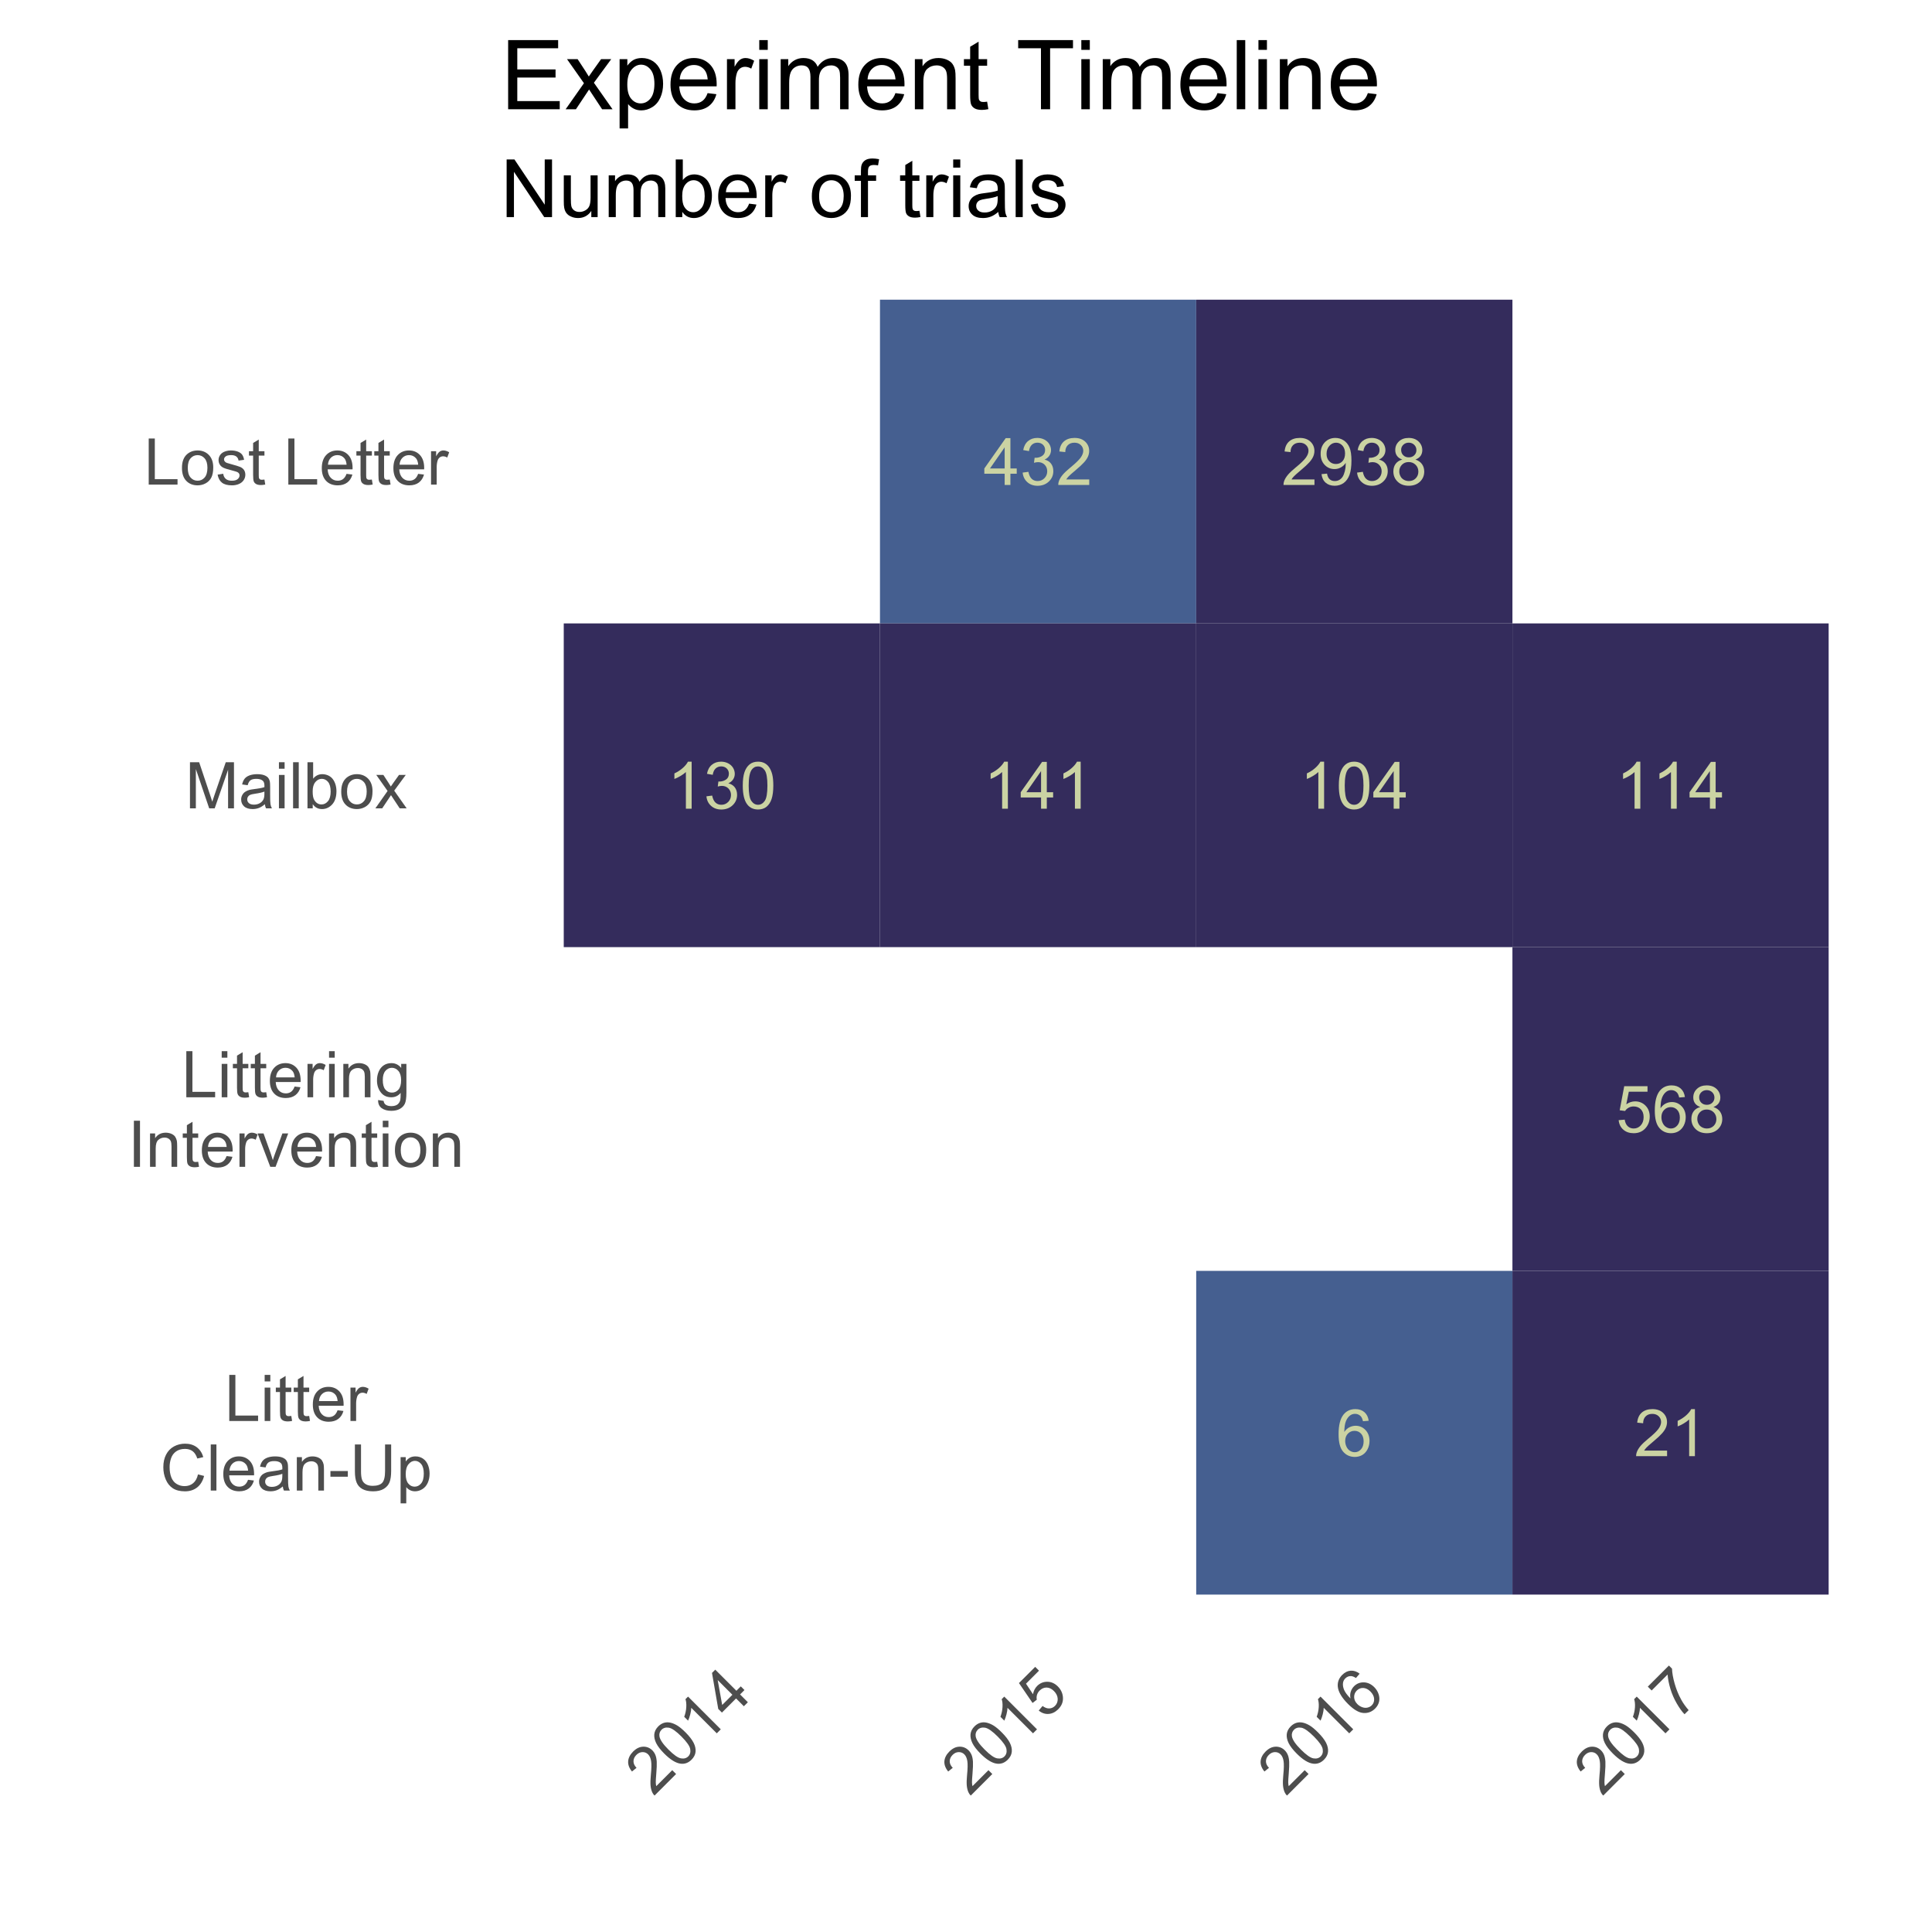<?xml version="1.0" encoding="UTF-8"?>
<svg xmlns="http://www.w3.org/2000/svg" xmlns:xlink="http://www.w3.org/1999/xlink" width="504pt" height="504pt" viewBox="0 0 504 504" version="1.1">
<defs>
<g>
<symbol overflow="visible" id="glyph0-0">
<path style="stroke:none;" d="M 2.133 0 L 2.133 -10.668 L 10.668 -10.668 L 10.668 0 Z M 2.402 -0.266 L 10.402 -0.266 L 10.402 -10.402 L 2.402 -10.402 Z M 2.402 -0.266 "/>
</symbol>
<symbol overflow="visible" id="glyph0-1">
<path style="stroke:none;" d="M 5.52 0 L 5.52 -2.926 L 0.215 -2.926 L 0.215 -4.301 L 5.793 -12.219 L 7.02 -12.219 L 7.02 -4.301 L 8.668 -4.301 L 8.668 -2.926 L 7.02 -2.926 L 7.02 0 Z M 5.52 -4.301 L 5.52 -9.812 L 1.691 -4.301 Z M 5.52 -4.301 "/>
</symbol>
<symbol overflow="visible" id="glyph0-2">
<path style="stroke:none;" d="M 0.719 -3.227 L 2.219 -3.426 C 2.387 -2.574 2.68 -1.961 3.098 -1.586 C 3.508 -1.207 4.012 -1.02 4.609 -1.023 C 5.312 -1.02 5.91 -1.266 6.398 -1.758 C 6.883 -2.246 7.125 -2.852 7.129 -3.574 C 7.125 -4.262 6.898 -4.828 6.453 -5.281 C 6 -5.727 5.43 -5.953 4.734 -5.953 C 4.449 -5.953 4.094 -5.895 3.676 -5.785 L 3.844 -7.102 C 3.941 -7.09 4.02 -7.082 4.086 -7.086 C 4.719 -7.082 5.293 -7.25 5.809 -7.586 C 6.316 -7.918 6.574 -8.434 6.578 -9.129 C 6.574 -9.676 6.387 -10.129 6.02 -10.492 C 5.645 -10.852 5.164 -11.031 4.578 -11.035 C 3.988 -11.031 3.504 -10.848 3.117 -10.484 C 2.727 -10.117 2.477 -9.57 2.367 -8.836 L 0.867 -9.102 C 1.047 -10.105 1.461 -10.887 2.117 -11.441 C 2.766 -11.992 3.574 -12.27 4.543 -12.27 C 5.207 -12.27 5.82 -12.125 6.383 -11.84 C 6.941 -11.551 7.371 -11.16 7.672 -10.668 C 7.965 -10.172 8.113 -9.648 8.117 -9.094 C 8.113 -8.562 7.973 -8.082 7.691 -7.652 C 7.406 -7.219 6.988 -6.871 6.434 -6.617 C 7.156 -6.445 7.715 -6.102 8.117 -5.578 C 8.516 -5.055 8.719 -4.398 8.719 -3.609 C 8.719 -2.539 8.328 -1.633 7.551 -0.895 C 6.773 -0.156 5.789 0.211 4.602 0.215 C 3.523 0.211 2.633 -0.105 1.93 -0.742 C 1.219 -1.379 0.816 -2.207 0.719 -3.227 Z M 0.719 -3.227 "/>
</symbol>
<symbol overflow="visible" id="glyph0-3">
<path style="stroke:none;" d="M 8.594 -1.441 L 8.594 0 L 0.516 0 C 0.504 -0.359 0.562 -0.707 0.691 -1.043 C 0.895 -1.59 1.223 -2.129 1.68 -2.668 C 2.129 -3.199 2.785 -3.816 3.645 -4.52 C 4.973 -5.605 5.867 -6.469 6.336 -7.105 C 6.797 -7.742 7.031 -8.344 7.035 -8.91 C 7.031 -9.504 6.82 -10.004 6.398 -10.414 C 5.973 -10.82 5.418 -11.027 4.734 -11.027 C 4.012 -11.027 3.434 -10.809 3 -10.375 C 2.566 -9.941 2.348 -9.344 2.344 -8.578 L 0.801 -8.734 C 0.902 -9.883 1.301 -10.758 1.992 -11.363 C 2.68 -11.965 3.605 -12.27 4.77 -12.27 C 5.941 -12.27 6.867 -11.941 7.551 -11.293 C 8.234 -10.641 8.578 -9.836 8.578 -8.879 C 8.578 -8.387 8.477 -7.906 8.277 -7.434 C 8.074 -6.961 7.742 -6.465 7.281 -5.941 C 6.816 -5.418 6.047 -4.699 4.969 -3.793 C 4.066 -3.035 3.488 -2.523 3.234 -2.254 C 2.977 -1.984 2.766 -1.715 2.602 -1.441 Z M 8.594 -1.441 "/>
</symbol>
<symbol overflow="visible" id="glyph0-4">
<path style="stroke:none;" d="M 0.934 -2.824 L 2.375 -2.961 C 2.492 -2.277 2.727 -1.785 3.074 -1.48 C 3.418 -1.172 3.859 -1.02 4.402 -1.023 C 4.859 -1.02 5.266 -1.125 5.613 -1.34 C 5.961 -1.551 6.246 -1.832 6.469 -2.188 C 6.688 -2.539 6.871 -3.016 7.027 -3.617 C 7.176 -4.215 7.254 -4.828 7.254 -5.453 C 7.254 -5.516 7.25 -5.613 7.242 -5.75 C 6.941 -5.27 6.531 -4.883 6.012 -4.59 C 5.492 -4.289 4.93 -4.141 4.328 -4.145 C 3.312 -4.141 2.457 -4.508 1.758 -5.242 C 1.055 -5.973 0.703 -6.941 0.707 -8.145 C 0.703 -9.383 1.07 -10.379 1.805 -11.137 C 2.535 -11.891 3.449 -12.27 4.551 -12.27 C 5.344 -12.27 6.07 -12.055 6.73 -11.629 C 7.387 -11.199 7.887 -10.59 8.23 -9.797 C 8.57 -9.004 8.742 -7.855 8.746 -6.359 C 8.742 -4.797 8.57 -3.555 8.234 -2.629 C 7.891 -1.703 7.387 -1 6.723 -0.516 C 6.051 -0.035 5.266 0.203 4.367 0.207 C 3.406 0.203 2.625 -0.059 2.023 -0.586 C 1.414 -1.117 1.051 -1.863 0.934 -2.824 Z M 7.078 -8.219 C 7.078 -9.078 6.848 -9.762 6.391 -10.27 C 5.93 -10.773 5.379 -11.027 4.734 -11.027 C 4.066 -11.027 3.484 -10.754 2.992 -10.211 C 2.496 -9.664 2.25 -8.957 2.25 -8.094 C 2.25 -7.312 2.484 -6.68 2.953 -6.195 C 3.422 -5.707 4 -5.465 4.691 -5.469 C 5.383 -5.465 5.953 -5.707 6.406 -6.195 C 6.852 -6.68 7.078 -7.355 7.078 -8.219 Z M 7.078 -8.219 "/>
</symbol>
<symbol overflow="visible" id="glyph0-5">
<path style="stroke:none;" d="M 3.016 -6.625 C 2.391 -6.852 1.93 -7.176 1.633 -7.602 C 1.332 -8.02 1.184 -8.527 1.184 -9.121 C 1.184 -10.008 1.5 -10.754 2.141 -11.359 C 2.777 -11.965 3.629 -12.27 4.691 -12.27 C 5.758 -12.27 6.617 -11.957 7.266 -11.34 C 7.914 -10.715 8.238 -9.961 8.242 -9.078 C 8.238 -8.508 8.09 -8.016 7.797 -7.598 C 7.496 -7.176 7.047 -6.852 6.445 -6.625 C 7.195 -6.379 7.766 -5.984 8.156 -5.441 C 8.547 -4.895 8.742 -4.246 8.746 -3.492 C 8.742 -2.445 8.371 -1.566 7.637 -0.859 C 6.895 -0.148 5.922 0.203 4.719 0.207 C 3.508 0.203 2.535 -0.148 1.801 -0.863 C 1.059 -1.574 0.691 -2.465 0.691 -3.535 C 0.691 -4.324 0.891 -4.992 1.297 -5.531 C 1.695 -6.066 2.27 -6.43 3.016 -6.625 Z M 2.719 -9.168 C 2.719 -8.586 2.902 -8.113 3.277 -7.75 C 3.645 -7.383 4.129 -7.199 4.727 -7.203 C 5.301 -7.199 5.773 -7.383 6.148 -7.746 C 6.516 -8.109 6.703 -8.555 6.703 -9.086 C 6.703 -9.633 6.512 -10.094 6.129 -10.473 C 5.746 -10.844 5.273 -11.031 4.711 -11.035 C 4.137 -11.031 3.66 -10.848 3.285 -10.484 C 2.906 -10.117 2.719 -9.68 2.719 -9.168 Z M 2.234 -3.527 C 2.23 -3.098 2.332 -2.68 2.539 -2.281 C 2.738 -1.879 3.039 -1.57 3.441 -1.352 C 3.84 -1.129 4.273 -1.02 4.734 -1.023 C 5.449 -1.02 6.039 -1.25 6.508 -1.715 C 6.973 -2.176 7.207 -2.762 7.211 -3.477 C 7.207 -4.195 6.965 -4.793 6.488 -5.266 C 6.004 -5.738 5.402 -5.977 4.684 -5.977 C 3.973 -5.977 3.391 -5.742 2.93 -5.277 C 2.465 -4.809 2.23 -4.227 2.234 -3.527 Z M 2.234 -3.527 "/>
</symbol>
<symbol overflow="visible" id="glyph0-6">
<path style="stroke:none;" d="M 6.359 0 L 4.859 0 L 4.859 -9.562 C 4.492 -9.215 4.02 -8.867 3.438 -8.527 C 2.848 -8.18 2.32 -7.922 1.859 -7.754 L 1.859 -9.203 C 2.695 -9.594 3.43 -10.07 4.059 -10.633 C 4.684 -11.191 5.129 -11.738 5.395 -12.27 L 6.359 -12.27 Z M 6.359 0 "/>
</symbol>
<symbol overflow="visible" id="glyph0-7">
<path style="stroke:none;" d="M 0.707 -6.027 C 0.703 -7.469 0.852 -8.633 1.152 -9.516 C 1.449 -10.395 1.891 -11.07 2.48 -11.551 C 3.062 -12.027 3.801 -12.27 4.691 -12.27 C 5.344 -12.27 5.918 -12.137 6.418 -11.871 C 6.91 -11.605 7.32 -11.223 7.645 -10.73 C 7.965 -10.23 8.219 -9.625 8.402 -8.914 C 8.582 -8.195 8.672 -7.234 8.676 -6.027 C 8.672 -4.59 8.523 -3.434 8.234 -2.555 C 7.938 -1.672 7.5 -0.988 6.914 -0.512 C 6.328 -0.031 5.586 0.203 4.691 0.207 C 3.512 0.203 2.586 -0.215 1.918 -1.059 C 1.105 -2.074 0.703 -3.73 0.707 -6.027 Z M 2.25 -6.027 C 2.25 -4.016 2.484 -2.68 2.953 -2.02 C 3.422 -1.352 4 -1.02 4.691 -1.023 C 5.379 -1.02 5.957 -1.352 6.43 -2.023 C 6.898 -2.688 7.137 -4.023 7.137 -6.027 C 7.137 -8.035 6.898 -9.371 6.43 -10.035 C 5.957 -10.695 5.375 -11.027 4.676 -11.027 C 3.988 -11.027 3.438 -10.734 3.027 -10.152 C 2.508 -9.406 2.25 -8.031 2.25 -6.027 Z M 2.25 -6.027 "/>
</symbol>
<symbol overflow="visible" id="glyph0-8">
<path style="stroke:none;" d="M 0.707 -3.199 L 2.285 -3.336 C 2.402 -2.562 2.672 -1.984 3.098 -1.602 C 3.52 -1.211 4.031 -1.02 4.633 -1.023 C 5.355 -1.02 5.969 -1.293 6.469 -1.84 C 6.969 -2.387 7.219 -3.109 7.219 -4.008 C 7.219 -4.863 6.977 -5.539 6.496 -6.035 C 6.016 -6.527 5.387 -6.773 4.609 -6.777 C 4.121 -6.773 3.684 -6.664 3.301 -6.445 C 2.91 -6.227 2.605 -5.941 2.383 -5.594 L 0.977 -5.777 L 2.16 -12.055 L 8.234 -12.055 L 8.234 -10.621 L 3.359 -10.621 L 2.699 -7.336 C 3.43 -7.844 4.199 -8.098 5.012 -8.102 C 6.074 -8.098 6.977 -7.727 7.711 -6.992 C 8.445 -6.25 8.812 -5.301 8.812 -4.145 C 8.812 -3.035 8.488 -2.078 7.844 -1.273 C 7.059 -0.285 5.988 0.203 4.633 0.207 C 3.52 0.203 2.613 -0.105 1.914 -0.727 C 1.207 -1.348 0.805 -2.172 0.707 -3.199 Z M 0.707 -3.199 "/>
</symbol>
<symbol overflow="visible" id="glyph0-9">
<path style="stroke:none;" d="M 8.496 -9.227 L 7.004 -9.109 C 6.863 -9.699 6.676 -10.129 6.434 -10.395 C 6.027 -10.82 5.527 -11.031 4.934 -11.035 C 4.457 -11.031 4.035 -10.898 3.676 -10.637 C 3.199 -10.289 2.828 -9.789 2.559 -9.129 C 2.285 -8.465 2.145 -7.52 2.133 -6.301 C 2.492 -6.848 2.934 -7.258 3.457 -7.527 C 3.98 -7.789 4.527 -7.922 5.102 -7.926 C 6.098 -7.922 6.949 -7.555 7.656 -6.82 C 8.355 -6.086 8.707 -5.133 8.711 -3.969 C 8.707 -3.195 8.543 -2.484 8.215 -1.828 C 7.883 -1.172 7.426 -0.668 6.852 -0.316 C 6.27 0.031 5.613 0.203 4.883 0.207 C 3.629 0.203 2.609 -0.254 1.824 -1.172 C 1.031 -2.09 0.637 -3.605 0.641 -5.719 C 0.637 -8.078 1.074 -9.793 1.949 -10.871 C 2.711 -11.801 3.738 -12.27 5.027 -12.27 C 5.988 -12.27 6.773 -12 7.391 -11.461 C 8 -10.922 8.371 -10.176 8.496 -9.227 Z M 2.367 -3.961 C 2.367 -3.441 2.477 -2.945 2.695 -2.473 C 2.914 -2 3.219 -1.641 3.617 -1.395 C 4.008 -1.145 4.422 -1.02 4.859 -1.023 C 5.488 -1.02 6.035 -1.273 6.492 -1.789 C 6.945 -2.297 7.172 -2.992 7.176 -3.875 C 7.172 -4.719 6.945 -5.387 6.5 -5.871 C 6.047 -6.355 5.48 -6.598 4.801 -6.602 C 4.121 -6.598 3.547 -6.355 3.074 -5.871 C 2.602 -5.387 2.367 -4.75 2.367 -3.961 Z M 2.367 -3.961 "/>
</symbol>
<symbol overflow="visible" id="glyph1-0">
<path style="stroke:none;" d="M 2.102 0 L 2.102 -10.5 L 10.5 -10.5 L 10.5 0 Z M 2.363 -0.262 L 10.238 -0.262 L 10.238 -10.238 L 2.363 -10.238 Z M 2.363 -0.262 "/>
</symbol>
<symbol overflow="visible" id="glyph1-1">
<path style="stroke:none;" d="M 1.23 0 L 1.23 -12.027 L 2.82 -12.027 L 2.82 -1.418 L 8.746 -1.418 L 8.746 0 Z M 1.23 0 "/>
</symbol>
<symbol overflow="visible" id="glyph1-2">
<path style="stroke:none;" d="M 1.117 -10.328 L 1.117 -12.027 L 2.594 -12.027 L 2.594 -10.328 Z M 1.117 0 L 1.117 -8.711 L 2.594 -8.711 L 2.594 0 Z M 1.117 0 "/>
</symbol>
<symbol overflow="visible" id="glyph1-3">
<path style="stroke:none;" d="M 4.332 -1.32 L 4.543 -0.016 C 4.125 0.07 3.754 0.109 3.43 0.113 C 2.891 0.109 2.477 0.027 2.18 -0.141 C 1.883 -0.309 1.676 -0.531 1.559 -0.809 C 1.438 -1.082 1.375 -1.66 1.379 -2.551 L 1.379 -7.562 L 0.297 -7.562 L 0.297 -8.711 L 1.379 -8.711 L 1.379 -10.867 L 2.848 -11.754 L 2.848 -8.711 L 4.332 -8.711 L 4.332 -7.562 L 2.848 -7.562 L 2.848 -2.469 C 2.848 -2.043 2.871 -1.773 2.926 -1.656 C 2.973 -1.535 3.059 -1.438 3.18 -1.367 C 3.293 -1.293 3.461 -1.258 3.684 -1.262 C 3.844 -1.258 4.059 -1.277 4.332 -1.32 Z M 4.332 -1.32 "/>
</symbol>
<symbol overflow="visible" id="glyph1-4">
<path style="stroke:none;" d="M 7.07 -2.805 L 8.598 -2.617 C 8.352 -1.723 7.906 -1.031 7.258 -0.543 C 6.605 -0.051 5.773 0.191 4.766 0.195 C 3.488 0.191 2.48 -0.195 1.734 -0.98 C 0.988 -1.762 0.613 -2.863 0.617 -4.281 C 0.613 -5.746 0.992 -6.883 1.746 -7.695 C 2.5 -8.5 3.477 -8.906 4.684 -8.91 C 5.844 -8.906 6.797 -8.508 7.535 -7.719 C 8.273 -6.922 8.641 -5.809 8.645 -4.371 C 8.641 -4.285 8.641 -4.152 8.637 -3.977 L 2.141 -3.977 C 2.191 -3.02 2.465 -2.285 2.953 -1.777 C 3.438 -1.266 4.043 -1.012 4.773 -1.016 C 5.312 -1.012 5.773 -1.156 6.16 -1.441 C 6.539 -1.727 6.844 -2.18 7.07 -2.805 Z M 2.223 -5.191 L 7.086 -5.191 C 7.016 -5.926 6.832 -6.473 6.531 -6.84 C 6.059 -7.406 5.449 -7.691 4.699 -7.695 C 4.02 -7.691 3.449 -7.465 2.988 -7.012 C 2.527 -6.555 2.27 -5.949 2.223 -5.191 Z M 2.223 -5.191 "/>
</symbol>
<symbol overflow="visible" id="glyph1-5">
<path style="stroke:none;" d="M 1.09 0 L 1.09 -8.711 L 2.422 -8.711 L 2.422 -7.391 C 2.758 -8.004 3.07 -8.414 3.359 -8.613 C 3.641 -8.809 3.957 -8.906 4.305 -8.91 C 4.801 -8.906 5.309 -8.746 5.824 -8.434 L 5.316 -7.062 C 4.949 -7.273 4.59 -7.383 4.234 -7.383 C 3.91 -7.383 3.621 -7.285 3.363 -7.09 C 3.105 -6.895 2.922 -6.625 2.812 -6.285 C 2.648 -5.758 2.566 -5.184 2.566 -4.562 L 2.566 0 Z M 1.09 0 "/>
</symbol>
<symbol overflow="visible" id="glyph1-6">
<path style="stroke:none;" d="M 9.875 -4.215 L 11.469 -3.812 C 11.133 -2.504 10.535 -1.508 9.668 -0.824 C 8.801 -0.141 7.738 0.199 6.488 0.203 C 5.188 0.199 4.133 -0.062 3.324 -0.586 C 2.512 -1.113 1.895 -1.875 1.473 -2.879 C 1.043 -3.875 0.832 -4.949 0.836 -6.102 C 0.832 -7.352 1.07 -8.445 1.555 -9.379 C 2.031 -10.309 2.715 -11.016 3.598 -11.504 C 4.48 -11.984 5.449 -12.227 6.512 -12.23 C 7.711 -12.227 8.723 -11.922 9.547 -11.312 C 10.363 -10.699 10.938 -9.836 11.262 -8.727 L 9.695 -8.359 C 9.414 -9.23 9.008 -9.867 8.48 -10.27 C 7.949 -10.664 7.285 -10.863 6.48 -10.867 C 5.555 -10.863 4.781 -10.641 4.16 -10.203 C 3.539 -9.758 3.102 -9.164 2.852 -8.418 C 2.598 -7.672 2.473 -6.902 2.477 -6.109 C 2.473 -5.086 2.621 -4.195 2.922 -3.434 C 3.219 -2.668 3.684 -2.098 4.312 -1.723 C 4.941 -1.344 5.621 -1.152 6.359 -1.156 C 7.246 -1.152 8 -1.41 8.621 -1.926 C 9.234 -2.438 9.652 -3.199 9.875 -4.215 Z M 9.875 -4.215 "/>
</symbol>
<symbol overflow="visible" id="glyph1-7">
<path style="stroke:none;" d="M 1.074 0 L 1.074 -12.027 L 2.551 -12.027 L 2.551 0 Z M 1.074 0 "/>
</symbol>
<symbol overflow="visible" id="glyph1-8">
<path style="stroke:none;" d="M 6.793 -1.074 C 6.242 -0.605 5.715 -0.277 5.211 -0.09 C 4.703 0.102 4.164 0.191 3.586 0.195 C 2.625 0.191 1.887 -0.039 1.375 -0.504 C 0.859 -0.973 0.602 -1.57 0.605 -2.297 C 0.602 -2.723 0.699 -3.109 0.895 -3.465 C 1.086 -3.816 1.34 -4.102 1.66 -4.312 C 1.973 -4.523 2.328 -4.684 2.723 -4.797 C 3.008 -4.871 3.445 -4.945 4.035 -5.02 C 5.227 -5.16 6.105 -5.328 6.668 -5.527 C 6.672 -5.727 6.672 -5.855 6.676 -5.914 C 6.672 -6.512 6.535 -6.938 6.258 -7.188 C 5.879 -7.52 5.316 -7.688 4.578 -7.688 C 3.879 -7.688 3.367 -7.562 3.039 -7.32 C 2.707 -7.074 2.461 -6.645 2.305 -6.031 L 0.859 -6.227 C 0.988 -6.84 1.203 -7.34 1.508 -7.723 C 1.805 -8.102 2.242 -8.395 2.812 -8.602 C 3.383 -8.805 4.039 -8.906 4.789 -8.91 C 5.531 -8.906 6.137 -8.816 6.602 -8.645 C 7.066 -8.465 7.41 -8.246 7.629 -7.984 C 7.848 -7.715 8 -7.379 8.09 -6.98 C 8.137 -6.723 8.16 -6.27 8.164 -5.617 L 8.164 -3.648 C 8.16 -2.273 8.191 -1.406 8.258 -1.043 C 8.316 -0.68 8.441 -0.332 8.629 0 L 7.086 0 C 6.93 -0.305 6.832 -0.66 6.793 -1.074 Z M 6.668 -4.371 C 6.133 -4.152 5.328 -3.965 4.258 -3.812 C 3.648 -3.723 3.219 -3.625 2.969 -3.52 C 2.715 -3.406 2.52 -3.246 2.387 -3.039 C 2.246 -2.824 2.18 -2.59 2.184 -2.336 C 2.18 -1.941 2.328 -1.613 2.629 -1.352 C 2.926 -1.09 3.363 -0.961 3.938 -0.961 C 4.504 -0.961 5.008 -1.082 5.453 -1.332 C 5.895 -1.578 6.219 -1.922 6.43 -2.355 C 6.586 -2.688 6.668 -3.18 6.668 -3.832 Z M 6.668 -4.371 "/>
</symbol>
<symbol overflow="visible" id="glyph1-9">
<path style="stroke:none;" d="M 1.109 0 L 1.109 -8.711 L 2.438 -8.711 L 2.438 -7.473 C 3.074 -8.426 3.996 -8.906 5.211 -8.91 C 5.73 -8.906 6.215 -8.812 6.656 -8.625 C 7.094 -8.438 7.422 -8.188 7.645 -7.883 C 7.859 -7.57 8.012 -7.207 8.105 -6.793 C 8.156 -6.516 8.184 -6.039 8.188 -5.355 L 8.188 0 L 6.711 0 L 6.711 -5.301 C 6.707 -5.898 6.652 -6.348 6.539 -6.648 C 6.422 -6.941 6.215 -7.18 5.926 -7.359 C 5.629 -7.539 5.289 -7.629 4.898 -7.629 C 4.266 -7.629 3.723 -7.426 3.27 -7.027 C 2.812 -6.625 2.582 -5.871 2.586 -4.758 L 2.586 0 Z M 1.109 0 "/>
</symbol>
<symbol overflow="visible" id="glyph1-10">
<path style="stroke:none;" d="M 0.531 -3.609 L 0.531 -5.094 L 5.07 -5.094 L 5.07 -3.609 Z M 0.531 -3.609 "/>
</symbol>
<symbol overflow="visible" id="glyph1-11">
<path style="stroke:none;" d="M 9.188 -12.027 L 10.777 -12.027 L 10.777 -5.078 C 10.773 -3.867 10.637 -2.906 10.367 -2.199 C 10.09 -1.484 9.598 -0.906 8.887 -0.465 C 8.172 -0.02 7.234 0.199 6.078 0.203 C 4.949 0.199 4.027 0.008 3.312 -0.379 C 2.594 -0.766 2.082 -1.328 1.777 -2.062 C 1.469 -2.797 1.316 -3.801 1.32 -5.078 L 1.32 -12.027 L 2.914 -12.027 L 2.914 -5.086 C 2.91 -4.039 3.008 -3.27 3.203 -2.777 C 3.395 -2.281 3.727 -1.898 4.203 -1.633 C 4.672 -1.363 5.25 -1.23 5.938 -1.23 C 7.105 -1.23 7.941 -1.492 8.441 -2.023 C 8.938 -2.551 9.188 -3.574 9.188 -5.086 Z M 9.188 -12.027 "/>
</symbol>
<symbol overflow="visible" id="glyph1-12">
<path style="stroke:none;" d="M 1.109 3.34 L 1.109 -8.711 L 2.453 -8.711 L 2.453 -7.578 C 2.77 -8.016 3.129 -8.348 3.527 -8.574 C 3.926 -8.793 4.41 -8.906 4.98 -8.91 C 5.723 -8.906 6.375 -8.715 6.945 -8.336 C 7.512 -7.949 7.941 -7.41 8.234 -6.715 C 8.523 -6.016 8.672 -5.25 8.672 -4.422 C 8.672 -3.527 8.512 -2.727 8.191 -2.016 C 7.871 -1.301 7.406 -0.754 6.797 -0.375 C 6.188 0.004 5.543 0.191 4.871 0.195 C 4.375 0.191 3.934 0.094 3.547 -0.113 C 3.152 -0.316 2.832 -0.582 2.586 -0.902 L 2.586 3.34 Z M 2.445 -4.305 C 2.441 -3.184 2.668 -2.355 3.125 -1.82 C 3.574 -1.281 4.125 -1.012 4.773 -1.016 C 5.426 -1.012 5.988 -1.289 6.457 -1.848 C 6.926 -2.402 7.16 -3.266 7.16 -4.43 C 7.16 -5.539 6.93 -6.367 6.477 -6.922 C 6.016 -7.469 5.473 -7.746 4.84 -7.75 C 4.211 -7.746 3.652 -7.453 3.172 -6.867 C 2.684 -6.281 2.441 -5.426 2.445 -4.305 Z M 2.445 -4.305 "/>
</symbol>
<symbol overflow="visible" id="glyph1-13">
<path style="stroke:none;" d="M 0.836 0.723 L 2.273 0.934 C 2.332 1.375 2.496 1.699 2.773 1.902 C 3.133 2.172 3.633 2.309 4.273 2.312 C 4.953 2.309 5.48 2.172 5.855 1.902 C 6.223 1.625 6.477 1.242 6.613 0.754 C 6.688 0.453 6.723 -0.176 6.719 -1.141 C 6.07 -0.379 5.266 0 4.305 0 C 3.105 0 2.18 -0.43 1.527 -1.297 C 0.867 -2.156 0.539 -3.195 0.543 -4.406 C 0.539 -5.234 0.688 -6 0.992 -6.707 C 1.289 -7.406 1.727 -7.949 2.301 -8.336 C 2.867 -8.715 3.539 -8.906 4.316 -8.91 C 5.34 -8.906 6.188 -8.488 6.859 -7.66 L 6.859 -8.711 L 8.219 -8.711 L 8.219 -1.18 C 8.215 0.176 8.078 1.133 7.805 1.699 C 7.527 2.266 7.09 2.711 6.492 3.043 C 5.891 3.367 5.152 3.531 4.281 3.535 C 3.238 3.531 2.398 3.297 1.762 2.832 C 1.121 2.363 0.812 1.66 0.836 0.723 Z M 2.059 -4.512 C 2.055 -3.367 2.281 -2.531 2.738 -2.008 C 3.191 -1.48 3.762 -1.219 4.445 -1.223 C 5.121 -1.219 5.691 -1.48 6.152 -2.004 C 6.609 -2.527 6.836 -3.344 6.84 -4.461 C 6.836 -5.523 6.602 -6.328 6.129 -6.875 C 5.656 -7.414 5.086 -7.688 4.422 -7.688 C 3.762 -7.688 3.203 -7.418 2.746 -6.887 C 2.285 -6.348 2.055 -5.559 2.059 -4.512 Z M 2.059 -4.512 "/>
</symbol>
<symbol overflow="visible" id="glyph1-14">
<path style="stroke:none;" d="M 1.566 0 L 1.566 -12.027 L 3.156 -12.027 L 3.156 0 Z M 1.566 0 "/>
</symbol>
<symbol overflow="visible" id="glyph1-15">
<path style="stroke:none;" d="M 3.527 0 L 0.215 -8.711 L 1.773 -8.711 L 3.641 -3.496 C 3.84 -2.93 4.027 -2.344 4.199 -1.738 C 4.328 -2.195 4.512 -2.746 4.75 -3.395 L 6.688 -8.711 L 8.203 -8.711 L 4.906 0 Z M 3.527 0 "/>
</symbol>
<symbol overflow="visible" id="glyph1-16">
<path style="stroke:none;" d="M 0.559 -4.355 C 0.555 -5.965 1.004 -7.16 1.902 -7.941 C 2.648 -8.582 3.562 -8.906 4.645 -8.91 C 5.836 -8.906 6.812 -8.512 7.578 -7.73 C 8.336 -6.941 8.719 -5.859 8.719 -4.48 C 8.719 -3.355 8.551 -2.473 8.215 -1.832 C 7.879 -1.188 7.387 -0.688 6.746 -0.336 C 6.098 0.02 5.398 0.191 4.645 0.195 C 3.422 0.191 2.434 -0.195 1.684 -0.977 C 0.93 -1.754 0.555 -2.879 0.559 -4.355 Z M 2.074 -4.355 C 2.074 -3.238 2.316 -2.402 2.805 -1.848 C 3.289 -1.289 3.902 -1.012 4.645 -1.016 C 5.375 -1.012 5.984 -1.293 6.473 -1.852 C 6.957 -2.41 7.199 -3.262 7.203 -4.406 C 7.199 -5.48 6.957 -6.293 6.469 -6.852 C 5.977 -7.406 5.367 -7.688 4.645 -7.688 C 3.902 -7.688 3.289 -7.41 2.805 -6.859 C 2.316 -6.305 2.074 -5.469 2.074 -4.355 Z M 2.074 -4.355 "/>
</symbol>
<symbol overflow="visible" id="glyph1-17">
<path style="stroke:none;" d="M 1.246 0 L 1.246 -12.027 L 3.641 -12.027 L 6.488 -3.512 C 6.746 -2.715 6.938 -2.121 7.062 -1.73 C 7.195 -2.164 7.41 -2.809 7.703 -3.66 L 10.582 -12.027 L 12.723 -12.027 L 12.723 0 L 11.188 0 L 11.188 -10.066 L 7.695 0 L 6.258 0 L 2.781 -10.238 L 2.781 0 Z M 1.246 0 "/>
</symbol>
<symbol overflow="visible" id="glyph1-18">
<path style="stroke:none;" d="M 2.469 0 L 1.098 0 L 1.098 -12.027 L 2.574 -12.027 L 2.574 -7.734 C 3.195 -8.516 3.992 -8.906 4.961 -8.91 C 5.496 -8.906 6.004 -8.797 6.484 -8.586 C 6.961 -8.367 7.355 -8.062 7.664 -7.672 C 7.973 -7.277 8.215 -6.809 8.391 -6.258 C 8.566 -5.703 8.652 -5.113 8.656 -4.488 C 8.652 -2.992 8.285 -1.836 7.547 -1.023 C 6.805 -0.211 5.918 0.191 4.891 0.195 C 3.859 0.191 3.051 -0.234 2.469 -1.09 Z M 2.453 -4.422 C 2.449 -3.375 2.59 -2.621 2.879 -2.156 C 3.34 -1.395 3.969 -1.012 4.766 -1.016 C 5.406 -1.012 5.965 -1.293 6.438 -1.855 C 6.906 -2.414 7.141 -3.25 7.145 -4.363 C 7.141 -5.5 6.918 -6.34 6.469 -6.883 C 6.016 -7.422 5.469 -7.691 4.832 -7.695 C 4.184 -7.691 3.625 -7.41 3.156 -6.852 C 2.684 -6.289 2.449 -5.48 2.453 -4.422 Z M 2.453 -4.422 "/>
</symbol>
<symbol overflow="visible" id="glyph1-19">
<path style="stroke:none;" d="M 0.125 0 L 3.305 -4.527 L 0.359 -8.711 L 2.207 -8.711 L 3.543 -6.668 C 3.793 -6.277 3.996 -5.949 4.152 -5.691 C 4.391 -6.051 4.613 -6.371 4.816 -6.652 L 6.285 -8.711 L 8.047 -8.711 L 5.035 -4.609 L 8.277 0 L 6.465 0 L 4.676 -2.707 L 4.199 -3.438 L 1.91 0 Z M 0.125 0 "/>
</symbol>
<symbol overflow="visible" id="glyph1-20">
<path style="stroke:none;" d="M 0.516 -2.602 L 1.977 -2.828 C 2.055 -2.242 2.285 -1.793 2.66 -1.484 C 3.035 -1.168 3.559 -1.012 4.234 -1.016 C 4.91 -1.012 5.414 -1.152 5.742 -1.43 C 6.07 -1.703 6.234 -2.027 6.234 -2.402 C 6.234 -2.734 6.09 -2.996 5.801 -3.191 C 5.598 -3.32 5.094 -3.488 4.289 -3.691 C 3.203 -3.965 2.449 -4.199 2.035 -4.398 C 1.613 -4.598 1.297 -4.875 1.086 -5.227 C 0.867 -5.578 0.762 -5.969 0.762 -6.398 C 0.762 -6.785 0.848 -7.145 1.027 -7.477 C 1.203 -7.805 1.445 -8.078 1.754 -8.301 C 1.98 -8.469 2.297 -8.613 2.695 -8.73 C 3.09 -8.848 3.512 -8.906 3.969 -8.91 C 4.648 -8.906 5.25 -8.809 5.77 -8.613 C 6.285 -8.414 6.668 -8.145 6.914 -7.812 C 7.16 -7.473 7.328 -7.023 7.422 -6.465 L 5.98 -6.266 C 5.914 -6.711 5.723 -7.062 5.41 -7.316 C 5.09 -7.566 4.648 -7.691 4.078 -7.695 C 3.398 -7.691 2.914 -7.582 2.625 -7.359 C 2.336 -7.133 2.191 -6.867 2.191 -6.57 C 2.191 -6.375 2.25 -6.203 2.371 -6.055 C 2.488 -5.891 2.676 -5.762 2.938 -5.66 C 3.078 -5.605 3.516 -5.477 4.242 -5.281 C 5.285 -5 6.012 -4.773 6.426 -4.598 C 6.836 -4.418 7.16 -4.16 7.398 -3.82 C 7.629 -3.48 7.746 -3.059 7.75 -2.559 C 7.746 -2.062 7.602 -1.598 7.32 -1.168 C 7.031 -0.73 6.617 -0.395 6.078 -0.16 C 5.531 0.078 4.922 0.191 4.242 0.195 C 3.109 0.191 2.246 -0.039 1.652 -0.508 C 1.059 -0.977 0.68 -1.676 0.516 -2.602 Z M 0.516 -2.602 "/>
</symbol>
<symbol overflow="visible" id="glyph1-21">
<path style="stroke:none;" d=""/>
</symbol>
<symbol overflow="visible" id="glyph2-0">
<path style="stroke:none;" d="M 1.484 -1.484 L -5.941 -8.91 L 0 -14.848 L 7.426 -7.426 Z M 1.484 -1.855 L 7.055 -7.426 L 0 -14.477 L -5.57 -8.91 Z M 1.484 -1.855 "/>
</symbol>
<symbol overflow="visible" id="glyph2-1">
<path style="stroke:none;" d="M 4.977 -6.984 L 5.98 -5.98 L 0.359 -0.359 C 0.102 -0.602 -0.094 -0.887 -0.242 -1.207 C -0.477 -1.73 -0.625 -2.336 -0.684 -3.023 C -0.738 -3.711 -0.715 -4.594 -0.609 -5.68 C -0.441 -7.359 -0.414 -8.586 -0.535 -9.352 C -0.652 -10.117 -0.91 -10.699 -1.305 -11.098 C -1.715 -11.512 -2.211 -11.711 -2.793 -11.699 C -3.371 -11.688 -3.898 -11.445 -4.379 -10.969 C -4.879 -10.465 -5.133 -9.91 -5.133 -9.309 C -5.133 -8.703 -4.867 -8.133 -4.34 -7.598 L -5.523 -6.637 C -6.246 -7.508 -6.578 -8.395 -6.523 -9.293 C -6.461 -10.191 -6.027 -11.043 -5.219 -11.855 C -4.402 -12.668 -3.531 -13.09 -2.602 -13.113 C -1.672 -13.137 -0.871 -12.812 -0.207 -12.145 C 0.133 -11.805 0.395 -11.402 0.586 -10.934 C 0.773 -10.465 0.887 -9.887 0.93 -9.199 C 0.969 -8.512 0.93 -7.477 0.816 -6.098 C 0.715 -4.941 0.672 -4.18 0.68 -3.816 C 0.688 -3.449 0.727 -3.117 0.805 -2.812 Z M 4.977 -6.984 "/>
</symbol>
<symbol overflow="visible" id="glyph2-2">
<path style="stroke:none;" d="M -3.699 -4.688 C -4.699 -5.691 -5.406 -6.602 -5.816 -7.426 C -6.219 -8.242 -6.383 -9.023 -6.312 -9.766 C -6.234 -10.504 -5.891 -11.184 -5.273 -11.805 C -4.816 -12.258 -4.324 -12.566 -3.797 -12.727 C -3.266 -12.887 -2.715 -12.906 -2.148 -12.785 C -1.574 -12.664 -0.977 -12.418 -0.355 -12.051 C 0.266 -11.68 0.996 -11.074 1.844 -10.23 C 2.84 -9.23 3.543 -8.32 3.953 -7.508 C 4.359 -6.688 4.527 -5.91 4.453 -5.168 C 4.379 -4.426 4.031 -3.742 3.41 -3.121 C 2.59 -2.297 1.652 -1.945 0.598 -2.07 C -0.668 -2.215 -2.098 -3.09 -3.699 -4.688 Z M -2.629 -5.762 C -1.23 -4.359 -0.141 -3.594 0.648 -3.461 C 1.434 -3.324 2.066 -3.496 2.551 -3.98 C 3.027 -4.457 3.199 -5.094 3.062 -5.883 C 2.926 -6.672 2.16 -7.762 0.77 -9.16 C -0.629 -10.555 -1.719 -11.32 -2.508 -11.457 C -3.293 -11.59 -3.93 -11.414 -4.422 -10.93 C -4.898 -10.445 -5.078 -9.859 -4.961 -9.172 C -4.801 -8.289 -4.023 -7.152 -2.629 -5.762 Z M -2.629 -5.762 "/>
</symbol>
<symbol overflow="visible" id="glyph2-3">
<path style="stroke:none;" d="M 4.426 -4.426 L 3.383 -3.383 L -3.27 -10.035 C -3.281 -9.539 -3.371 -8.969 -3.539 -8.324 C -3.707 -7.676 -3.895 -7.129 -4.102 -6.688 L -5.109 -7.695 C -4.797 -8.551 -4.617 -9.395 -4.574 -10.227 C -4.527 -11.051 -4.598 -11.742 -4.785 -12.293 L -4.113 -12.965 Z M 4.426 -4.426 "/>
</symbol>
<symbol overflow="visible" id="glyph2-4">
<path style="stroke:none;" d="M 3.84 -3.84 L 1.805 -5.875 L -1.887 -2.188 L -2.844 -3.145 L -4.473 -12.535 L -3.621 -13.387 L 1.891 -7.879 L 3.039 -9.027 L 3.996 -8.07 L 2.848 -6.922 L 4.883 -4.883 Z M 0.848 -6.832 L -2.988 -10.668 L -1.816 -4.172 Z M 0.848 -6.832 "/>
</symbol>
<symbol overflow="visible" id="glyph2-5">
<path style="stroke:none;" d="M -1.734 -2.719 L -0.73 -3.91 C -0.117 -3.453 0.469 -3.242 1.039 -3.27 C 1.602 -3.297 2.094 -3.52 2.512 -3.938 C 3.012 -4.438 3.246 -5.051 3.219 -5.781 C 3.184 -6.508 2.855 -7.184 2.234 -7.812 C 1.633 -8.406 0.996 -8.711 0.32 -8.719 C -0.355 -8.727 -0.961 -8.461 -1.508 -7.922 C -1.84 -7.586 -2.066 -7.203 -2.188 -6.781 C -2.305 -6.355 -2.32 -5.945 -2.234 -5.551 L -3.34 -4.699 L -6.887 -9.891 L -2.656 -14.117 L -1.66 -13.121 L -5.051 -9.727 L -3.227 -6.984 C -3.066 -7.848 -2.707 -8.559 -2.152 -9.125 C -1.406 -9.863 -0.527 -10.234 0.496 -10.23 C 1.52 -10.227 2.438 -9.82 3.25 -9.016 C 4.016 -8.242 4.457 -7.352 4.57 -6.348 C 4.711 -5.109 4.309 -4.02 3.371 -3.078 C 2.594 -2.305 1.746 -1.891 0.824 -1.836 C -0.098 -1.773 -0.949 -2.07 -1.734 -2.719 Z M -1.734 -2.719 "/>
</symbol>
<symbol overflow="visible" id="glyph2-6">
<path style="stroke:none;" d="M -0.512 -12.332 L -1.469 -11.211 C -1.969 -11.523 -2.398 -11.691 -2.754 -11.711 C -3.332 -11.723 -3.828 -11.523 -4.246 -11.113 C -4.578 -10.777 -4.777 -10.395 -4.844 -9.961 C -4.93 -9.391 -4.84 -8.777 -4.57 -8.129 C -4.297 -7.477 -3.738 -6.727 -2.898 -5.871 C -3.027 -6.504 -3.004 -7.094 -2.828 -7.645 C -2.648 -8.191 -2.359 -8.664 -1.965 -9.066 C -1.266 -9.758 -0.422 -10.094 0.578 -10.074 C 1.578 -10.047 2.484 -9.633 3.301 -8.824 C 3.832 -8.289 4.215 -7.676 4.441 -6.988 C 4.668 -6.297 4.703 -5.629 4.547 -4.988 C 4.387 -4.34 4.051 -3.762 3.543 -3.254 C 2.672 -2.379 1.641 -1.992 0.453 -2.086 C -0.734 -2.176 -2.059 -2.953 -3.531 -4.426 C -5.172 -6.066 -6.062 -7.566 -6.207 -8.922 C -6.324 -10.098 -5.938 -11.137 -5.039 -12.035 C -4.371 -12.703 -3.633 -13.062 -2.832 -13.117 C -2.027 -13.168 -1.254 -12.906 -0.512 -12.332 Z M -1.109 -4.402 C -0.746 -4.039 -0.328 -3.773 0.152 -3.598 C 0.633 -3.422 1.094 -3.383 1.543 -3.488 C 1.988 -3.59 2.363 -3.793 2.668 -4.094 C 3.105 -4.535 3.309 -5.094 3.27 -5.766 C 3.23 -6.438 2.906 -7.078 2.297 -7.691 C 1.707 -8.277 1.086 -8.582 0.438 -8.609 C -0.215 -8.633 -0.777 -8.41 -1.254 -7.934 C -1.723 -7.461 -1.953 -6.891 -1.945 -6.227 C -1.934 -5.559 -1.652 -4.949 -1.109 -4.402 Z M -1.109 -4.402 "/>
</symbol>
<symbol overflow="visible" id="glyph2-7">
<path style="stroke:none;" d="M -6.828 -7.953 L -7.832 -8.957 L -2.324 -14.461 L -1.516 -13.648 C -1.477 -12.527 -1.246 -11.227 -0.824 -9.742 C -0.398 -8.254 0.168 -6.859 0.887 -5.562 C 1.387 -4.641 2.035 -3.73 2.824 -2.824 L 1.75 -1.75 C 1.09 -2.43 0.418 -3.371 -0.277 -4.57 C -0.973 -5.766 -1.527 -7.039 -1.938 -8.391 C -2.344 -9.742 -2.586 -10.984 -2.664 -12.117 Z M -6.828 -7.953 "/>
</symbol>
<symbol overflow="visible" id="glyph3-0">
<path style="stroke:none;" d="M 2.625 0 L 2.625 -13.125 L 13.125 -13.125 L 13.125 0 Z M 2.953 -0.328 L 12.797 -0.328 L 12.797 -12.797 L 2.953 -12.797 Z M 2.953 -0.328 "/>
</symbol>
<symbol overflow="visible" id="glyph3-1">
<path style="stroke:none;" d="M 1.602 0 L 1.602 -15.031 L 3.641 -15.031 L 11.535 -3.23 L 11.535 -15.031 L 13.441 -15.031 L 13.441 0 L 11.402 0 L 3.508 -11.812 L 3.508 0 Z M 1.602 0 "/>
</symbol>
<symbol overflow="visible" id="glyph3-2">
<path style="stroke:none;" d="M 8.52 0 L 8.52 -1.602 C 7.672 -0.367 6.52 0.246 5.066 0.246 C 4.422 0.246 3.82 0.125 3.266 -0.121 C 2.703 -0.367 2.289 -0.676 2.023 -1.051 C 1.75 -1.418 1.562 -1.875 1.457 -2.422 C 1.379 -2.781 1.34 -3.355 1.344 -4.141 L 1.344 -10.891 L 3.188 -10.891 L 3.188 -4.852 C 3.188 -3.887 3.223 -3.234 3.301 -2.902 C 3.414 -2.41 3.66 -2.031 4.039 -1.758 C 4.414 -1.48 4.879 -1.34 5.434 -1.344 C 5.984 -1.34 6.504 -1.484 6.992 -1.77 C 7.477 -2.051 7.82 -2.434 8.023 -2.926 C 8.223 -3.41 8.324 -4.121 8.328 -5.055 L 8.328 -10.891 L 10.172 -10.891 L 10.172 0 Z M 8.52 0 "/>
</symbol>
<symbol overflow="visible" id="glyph3-3">
<path style="stroke:none;" d="M 1.383 0 L 1.383 -10.891 L 3.035 -10.891 L 3.035 -9.363 C 3.375 -9.895 3.828 -10.32 4.398 -10.648 C 4.965 -10.969 5.609 -11.133 6.336 -11.137 C 7.141 -11.133 7.805 -10.965 8.32 -10.633 C 8.836 -10.297 9.199 -9.828 9.414 -9.227 C 10.27 -10.496 11.391 -11.133 12.777 -11.137 C 13.855 -11.133 14.688 -10.832 15.27 -10.238 C 15.848 -9.637 16.137 -8.719 16.141 -7.477 L 16.141 0 L 14.305 0 L 14.305 -6.859 C 14.301 -7.598 14.242 -8.129 14.125 -8.453 C 14.004 -8.777 13.785 -9.039 13.473 -9.238 C 13.152 -9.434 12.785 -9.531 12.367 -9.535 C 11.598 -9.531 10.961 -9.277 10.457 -8.77 C 9.949 -8.258 9.695 -7.445 9.699 -6.328 L 9.699 0 L 7.855 0 L 7.855 -7.074 C 7.852 -7.891 7.699 -8.508 7.402 -8.918 C 7.098 -9.328 6.605 -9.531 5.926 -9.535 C 5.402 -9.531 4.922 -9.395 4.484 -9.125 C 4.039 -8.848 3.723 -8.449 3.527 -7.926 C 3.328 -7.398 3.227 -6.641 3.23 -5.648 L 3.23 0 Z M 1.383 0 "/>
</symbol>
<symbol overflow="visible" id="glyph3-4">
<path style="stroke:none;" d="M 3.086 0 L 1.375 0 L 1.375 -15.031 L 3.219 -15.031 L 3.219 -9.668 C 3.996 -10.645 4.992 -11.133 6.203 -11.137 C 6.871 -11.133 7.504 -10.996 8.105 -10.73 C 8.699 -10.457 9.191 -10.078 9.582 -9.59 C 9.965 -9.102 10.27 -8.512 10.488 -7.824 C 10.707 -7.129 10.816 -6.391 10.816 -5.609 C 10.816 -3.738 10.355 -2.297 9.434 -1.281 C 8.512 -0.262 7.402 0.246 6.109 0.246 C 4.824 0.246 3.816 -0.289 3.086 -1.363 Z M 3.066 -5.527 C 3.062 -4.219 3.242 -3.277 3.598 -2.695 C 4.176 -1.746 4.961 -1.27 5.957 -1.273 C 6.762 -1.27 7.457 -1.621 8.047 -2.324 C 8.633 -3.023 8.93 -4.066 8.93 -5.453 C 8.93 -6.871 8.645 -7.922 8.082 -8.602 C 7.516 -9.277 6.836 -9.613 6.039 -9.617 C 5.23 -9.613 4.531 -9.266 3.945 -8.566 C 3.355 -7.863 3.062 -6.848 3.066 -5.527 Z M 3.066 -5.527 "/>
</symbol>
<symbol overflow="visible" id="glyph3-5">
<path style="stroke:none;" d="M 8.84 -3.508 L 10.746 -3.27 C 10.445 -2.156 9.887 -1.289 9.074 -0.676 C 8.258 -0.059 7.219 0.246 5.957 0.246 C 4.363 0.246 3.102 -0.242 2.168 -1.223 C 1.234 -2.203 0.766 -3.578 0.77 -5.352 C 0.766 -7.18 1.238 -8.602 2.184 -9.617 C 3.125 -10.625 4.348 -11.133 5.855 -11.137 C 7.309 -11.133 8.5 -10.637 9.422 -9.648 C 10.344 -8.656 10.805 -7.262 10.809 -5.465 C 10.805 -5.352 10.801 -5.188 10.797 -4.973 L 2.676 -4.973 C 2.742 -3.773 3.082 -2.859 3.691 -2.227 C 4.301 -1.59 5.059 -1.27 5.969 -1.273 C 6.645 -1.27 7.223 -1.449 7.699 -1.805 C 8.176 -2.156 8.555 -2.723 8.84 -3.508 Z M 2.777 -6.492 L 8.859 -6.492 C 8.773 -7.406 8.539 -8.09 8.164 -8.551 C 7.57 -9.258 6.809 -9.613 5.875 -9.617 C 5.027 -9.613 4.316 -9.332 3.738 -8.766 C 3.16 -8.195 2.84 -7.438 2.777 -6.492 Z M 2.777 -6.492 "/>
</symbol>
<symbol overflow="visible" id="glyph3-6">
<path style="stroke:none;" d="M 1.363 0 L 1.363 -10.891 L 3.023 -10.891 L 3.023 -9.238 C 3.445 -10.008 3.836 -10.516 4.199 -10.766 C 4.555 -11.008 4.949 -11.133 5.383 -11.137 C 6.004 -11.133 6.637 -10.934 7.281 -10.539 L 6.645 -8.828 C 6.191 -9.09 5.738 -9.223 5.289 -9.227 C 4.887 -9.223 4.523 -9.102 4.203 -8.863 C 3.879 -8.617 3.652 -8.281 3.516 -7.855 C 3.312 -7.195 3.211 -6.477 3.211 -5.703 L 3.211 0 Z M 1.363 0 "/>
</symbol>
<symbol overflow="visible" id="glyph3-7">
<path style="stroke:none;" d=""/>
</symbol>
<symbol overflow="visible" id="glyph3-8">
<path style="stroke:none;" d="M 0.695 -5.445 C 0.691 -7.457 1.254 -8.953 2.379 -9.926 C 3.316 -10.73 4.457 -11.133 5.805 -11.137 C 7.301 -11.133 8.523 -10.641 9.473 -9.664 C 10.422 -8.68 10.898 -7.324 10.898 -5.598 C 10.898 -4.191 10.688 -3.09 10.27 -2.289 C 9.848 -1.484 9.234 -0.859 8.434 -0.418 C 7.629 0.027 6.754 0.246 5.805 0.246 C 4.277 0.246 3.043 -0.242 2.105 -1.219 C 1.16 -2.195 0.691 -3.602 0.695 -5.445 Z M 2.594 -5.445 C 2.59 -4.047 2.895 -3.004 3.504 -2.312 C 4.113 -1.617 4.879 -1.27 5.805 -1.273 C 6.719 -1.27 7.48 -1.617 8.09 -2.316 C 8.695 -3.012 9 -4.078 9.004 -5.508 C 9 -6.852 8.695 -7.871 8.086 -8.566 C 7.473 -9.262 6.711 -9.609 5.805 -9.609 C 4.879 -9.609 4.113 -9.262 3.504 -8.57 C 2.895 -7.879 2.59 -6.836 2.594 -5.445 Z M 2.594 -5.445 "/>
</symbol>
<symbol overflow="visible" id="glyph3-9">
<path style="stroke:none;" d="M 1.824 0 L 1.824 -9.453 L 0.195 -9.453 L 0.195 -10.891 L 1.824 -10.891 L 1.824 -12.047 C 1.82 -12.777 1.887 -13.32 2.02 -13.68 C 2.195 -14.156 2.508 -14.543 2.957 -14.844 C 3.402 -15.137 4.031 -15.285 4.84 -15.289 C 5.355 -15.285 5.93 -15.227 6.562 -15.105 L 6.285 -13.492 C 5.898 -13.559 5.535 -13.594 5.199 -13.598 C 4.637 -13.594 4.242 -13.473 4.008 -13.238 C 3.773 -12.996 3.656 -12.551 3.66 -11.895 L 3.66 -10.891 L 5.781 -10.891 L 5.781 -9.453 L 3.66 -9.453 L 3.66 0 Z M 1.824 0 "/>
</symbol>
<symbol overflow="visible" id="glyph3-10">
<path style="stroke:none;" d="M 5.414 -1.652 L 5.68 -0.02 C 5.156 0.09 4.691 0.141 4.285 0.145 C 3.613 0.141 3.094 0.039 2.727 -0.172 C 2.352 -0.383 2.094 -0.664 1.945 -1.008 C 1.797 -1.352 1.723 -2.078 1.723 -3.188 L 1.723 -9.453 L 0.367 -9.453 L 0.367 -10.891 L 1.723 -10.891 L 1.723 -13.586 L 3.559 -14.695 L 3.559 -10.891 L 5.414 -10.891 L 5.414 -9.453 L 3.559 -9.453 L 3.559 -3.086 C 3.555 -2.559 3.59 -2.219 3.656 -2.07 C 3.719 -1.914 3.824 -1.797 3.973 -1.711 C 4.121 -1.621 4.332 -1.574 4.605 -1.578 C 4.809 -1.574 5.078 -1.602 5.414 -1.652 Z M 5.414 -1.652 "/>
</symbol>
<symbol overflow="visible" id="glyph3-11">
<path style="stroke:none;" d="M 1.395 -12.91 L 1.395 -15.031 L 3.242 -15.031 L 3.242 -12.91 Z M 1.395 0 L 1.395 -10.891 L 3.242 -10.891 L 3.242 0 Z M 1.395 0 "/>
</symbol>
<symbol overflow="visible" id="glyph3-12">
<path style="stroke:none;" d="M 8.492 -1.344 C 7.805 -0.758 7.148 -0.348 6.516 -0.113 C 5.883 0.129 5.203 0.246 4.48 0.246 C 3.281 0.246 2.363 -0.043 1.723 -0.629 C 1.078 -1.211 0.754 -1.961 0.758 -2.871 C 0.754 -3.402 0.875 -3.887 1.121 -4.332 C 1.363 -4.77 1.684 -5.125 2.074 -5.391 C 2.465 -5.656 2.906 -5.859 3.406 -6 C 3.766 -6.094 4.312 -6.184 5.047 -6.273 C 6.531 -6.449 7.629 -6.66 8.336 -6.91 C 8.34 -7.16 8.344 -7.324 8.348 -7.395 C 8.344 -8.145 8.168 -8.672 7.824 -8.984 C 7.348 -9.398 6.648 -9.609 5.723 -9.609 C 4.852 -9.609 4.211 -9.457 3.797 -9.152 C 3.383 -8.848 3.078 -8.309 2.883 -7.535 L 1.078 -7.781 C 1.242 -8.555 1.512 -9.176 1.887 -9.652 C 2.262 -10.125 2.805 -10.492 3.516 -10.75 C 4.227 -11.004 5.051 -11.133 5.988 -11.137 C 6.918 -11.133 7.672 -11.023 8.254 -10.809 C 8.832 -10.586 9.258 -10.309 9.535 -9.98 C 9.805 -9.645 9.996 -9.227 10.109 -8.727 C 10.168 -8.406 10.199 -7.84 10.203 -7.023 L 10.203 -4.562 C 10.199 -2.844 10.238 -1.758 10.32 -1.305 C 10.395 -0.848 10.551 -0.414 10.789 0 L 8.859 0 C 8.664 -0.383 8.539 -0.828 8.492 -1.344 Z M 8.336 -5.465 C 7.664 -5.188 6.66 -4.957 5.32 -4.77 C 4.562 -4.66 4.023 -4.535 3.711 -4.398 C 3.395 -4.262 3.152 -4.062 2.984 -3.801 C 2.809 -3.535 2.723 -3.242 2.727 -2.922 C 2.723 -2.426 2.91 -2.016 3.285 -1.691 C 3.656 -1.359 4.203 -1.195 4.922 -1.199 C 5.633 -1.195 6.262 -1.352 6.816 -1.664 C 7.367 -1.977 7.777 -2.402 8.039 -2.941 C 8.234 -3.359 8.332 -3.973 8.336 -4.789 Z M 8.336 -5.465 "/>
</symbol>
<symbol overflow="visible" id="glyph3-13">
<path style="stroke:none;" d="M 1.344 0 L 1.344 -15.031 L 3.188 -15.031 L 3.188 0 Z M 1.344 0 "/>
</symbol>
<symbol overflow="visible" id="glyph3-14">
<path style="stroke:none;" d="M 0.645 -3.25 L 2.473 -3.539 C 2.574 -2.805 2.859 -2.242 3.328 -1.855 C 3.797 -1.465 4.449 -1.27 5.289 -1.273 C 6.137 -1.27 6.766 -1.441 7.176 -1.789 C 7.586 -2.133 7.793 -2.539 7.793 -3.004 C 7.793 -3.418 7.609 -3.746 7.25 -3.988 C 6.992 -4.148 6.363 -4.355 5.363 -4.613 C 4.004 -4.949 3.066 -5.246 2.547 -5.5 C 2.023 -5.746 1.629 -6.09 1.359 -6.535 C 1.086 -6.973 0.949 -7.461 0.953 -8 C 0.949 -8.48 1.059 -8.93 1.285 -9.348 C 1.504 -9.758 1.809 -10.102 2.195 -10.375 C 2.48 -10.586 2.871 -10.766 3.367 -10.914 C 3.863 -11.059 4.395 -11.133 4.961 -11.137 C 5.816 -11.133 6.566 -11.008 7.215 -10.766 C 7.855 -10.516 8.332 -10.184 8.645 -9.766 C 8.949 -9.344 9.164 -8.781 9.281 -8.078 L 7.477 -7.836 C 7.391 -8.391 7.152 -8.828 6.762 -9.145 C 6.367 -9.457 5.812 -9.613 5.098 -9.617 C 4.246 -9.613 3.641 -9.473 3.281 -9.195 C 2.918 -8.914 2.734 -8.59 2.738 -8.215 C 2.734 -7.973 2.812 -7.754 2.965 -7.566 C 3.113 -7.363 3.348 -7.199 3.672 -7.074 C 3.855 -7.004 4.398 -6.848 5.301 -6.602 C 6.602 -6.254 7.512 -5.969 8.031 -5.746 C 8.547 -5.523 8.953 -5.199 9.25 -4.777 C 9.543 -4.348 9.691 -3.824 9.691 -3.199 C 9.691 -2.582 9.512 -2 9.152 -1.461 C 8.793 -0.914 8.273 -0.496 7.598 -0.199 C 6.918 0.098 6.152 0.246 5.301 0.246 C 3.883 0.246 2.805 -0.047 2.066 -0.633 C 1.32 -1.219 0.848 -2.09 0.645 -3.25 Z M 0.645 -3.25 "/>
</symbol>
<symbol overflow="visible" id="glyph4-0">
<path style="stroke:none;" d="M 3.148 0 L 3.148 -15.75 L 15.75 -15.75 L 15.75 0 Z M 3.543 -0.395 L 15.355 -0.395 L 15.355 -15.355 L 3.543 -15.355 Z M 3.543 -0.395 "/>
</symbol>
<symbol overflow="visible" id="glyph4-1">
<path style="stroke:none;" d="M 1.992 0 L 1.992 -18.039 L 15.035 -18.039 L 15.035 -15.91 L 4.379 -15.91 L 4.379 -10.387 L 14.359 -10.387 L 14.359 -8.27 L 4.379 -8.27 L 4.379 -2.129 L 15.453 -2.129 L 15.453 0 Z M 1.992 0 "/>
</symbol>
<symbol overflow="visible" id="glyph4-2">
<path style="stroke:none;" d="M 0.184 0 L 4.957 -6.793 L 0.543 -13.066 L 3.309 -13.066 L 5.316 -10.004 C 5.691 -9.418 5.996 -8.93 6.227 -8.539 C 6.582 -9.078 6.914 -9.559 7.223 -9.98 L 9.426 -13.066 L 12.07 -13.066 L 7.555 -6.914 L 12.414 0 L 9.695 0 L 7.016 -4.062 L 6.301 -5.156 L 2.867 0 Z M 0.184 0 "/>
</symbol>
<symbol overflow="visible" id="glyph4-3">
<path style="stroke:none;" d="M 1.66 5.008 L 1.66 -13.066 L 3.68 -13.066 L 3.68 -11.371 C 4.156 -12.031 4.691 -12.527 5.289 -12.863 C 5.887 -13.191 6.613 -13.359 7.469 -13.363 C 8.582 -13.359 9.566 -13.07 10.422 -12.5 C 11.273 -11.922 11.918 -11.113 12.355 -10.07 C 12.789 -9.023 13.008 -7.879 13.008 -6.633 C 13.008 -5.293 12.766 -4.086 12.285 -3.02 C 11.805 -1.945 11.109 -1.125 10.195 -0.559 C 9.281 0.012 8.316 0.293 7.309 0.297 C 6.566 0.293 5.906 0.141 5.32 -0.172 C 4.734 -0.48 4.25 -0.875 3.875 -1.352 L 3.875 5.008 Z M 3.668 -6.461 C 3.668 -4.777 4.008 -3.535 4.688 -2.73 C 5.367 -1.926 6.191 -1.523 7.16 -1.527 C 8.145 -1.523 8.984 -1.938 9.688 -2.773 C 10.387 -3.602 10.738 -4.895 10.742 -6.645 C 10.738 -8.309 10.398 -9.555 9.715 -10.383 C 9.027 -11.211 8.207 -11.625 7.258 -11.629 C 6.312 -11.625 5.477 -11.184 4.754 -10.305 C 4.027 -9.422 3.668 -8.141 3.668 -6.461 Z M 3.668 -6.461 "/>
</symbol>
<symbol overflow="visible" id="glyph4-4">
<path style="stroke:none;" d="M 10.605 -4.207 L 12.895 -3.926 C 12.531 -2.586 11.863 -1.547 10.891 -0.809 C 9.91 -0.074 8.664 0.293 7.148 0.297 C 5.234 0.293 3.719 -0.293 2.602 -1.469 C 1.48 -2.645 0.918 -4.297 0.922 -6.422 C 0.918 -8.617 1.484 -10.32 2.621 -11.539 C 3.75 -12.75 5.219 -13.359 7.027 -13.363 C 8.77 -13.359 10.199 -12.766 11.309 -11.578 C 12.414 -10.387 12.965 -8.711 12.969 -6.559 C 12.965 -6.426 12.961 -6.23 12.957 -5.969 L 3.211 -5.969 C 3.293 -4.527 3.699 -3.426 4.43 -2.668 C 5.156 -1.902 6.066 -1.523 7.16 -1.527 C 7.973 -1.523 8.664 -1.734 9.238 -2.164 C 9.812 -2.586 10.27 -3.27 10.605 -4.207 Z M 3.336 -7.789 L 10.633 -7.789 C 10.531 -8.883 10.25 -9.707 9.793 -10.262 C 9.082 -11.113 8.168 -11.543 7.051 -11.543 C 6.027 -11.543 5.172 -11.199 4.484 -10.52 C 3.789 -9.836 3.406 -8.926 3.336 -7.789 Z M 3.336 -7.789 "/>
</symbol>
<symbol overflow="visible" id="glyph4-5">
<path style="stroke:none;" d="M 1.637 0 L 1.637 -13.066 L 3.629 -13.066 L 3.629 -11.086 C 4.137 -12.012 4.609 -12.621 5.039 -12.918 C 5.469 -13.211 5.941 -13.359 6.461 -13.363 C 7.203 -13.359 7.961 -13.121 8.734 -12.648 L 7.973 -10.594 C 7.43 -10.914 6.887 -11.074 6.348 -11.074 C 5.863 -11.074 5.43 -10.926 5.043 -10.637 C 4.656 -10.34 4.383 -9.938 4.219 -9.426 C 3.973 -8.633 3.848 -7.77 3.852 -6.84 L 3.852 0 Z M 1.637 0 "/>
</symbol>
<symbol overflow="visible" id="glyph4-6">
<path style="stroke:none;" d="M 1.672 -15.492 L 1.672 -18.039 L 3.887 -18.039 L 3.887 -15.492 Z M 1.672 0 L 1.672 -13.066 L 3.887 -13.066 L 3.887 0 Z M 1.672 0 "/>
</symbol>
<symbol overflow="visible" id="glyph4-7">
<path style="stroke:none;" d="M 1.66 0 L 1.66 -13.066 L 3.641 -13.066 L 3.641 -11.234 C 4.047 -11.871 4.594 -12.387 5.277 -12.777 C 5.957 -13.164 6.734 -13.359 7.605 -13.363 C 8.57 -13.359 9.363 -13.156 9.984 -12.758 C 10.602 -12.352 11.039 -11.793 11.297 -11.074 C 12.328 -12.598 13.672 -13.359 15.332 -13.363 C 16.625 -13.359 17.621 -13 18.32 -12.285 C 19.016 -11.566 19.363 -10.461 19.367 -8.969 L 19.367 0 L 17.164 0 L 17.164 -8.23 C 17.16 -9.117 17.09 -9.754 16.949 -10.145 C 16.805 -10.531 16.543 -10.848 16.168 -11.086 C 15.785 -11.324 15.344 -11.441 14.84 -11.445 C 13.918 -11.441 13.156 -11.137 12.551 -10.527 C 11.941 -9.914 11.637 -8.938 11.641 -7.594 L 11.641 0 L 9.426 0 L 9.426 -8.492 C 9.422 -9.473 9.242 -10.211 8.883 -10.707 C 8.523 -11.195 7.934 -11.441 7.113 -11.445 C 6.488 -11.441 5.91 -11.277 5.383 -10.953 C 4.852 -10.621 4.469 -10.141 4.23 -9.512 C 3.992 -8.875 3.871 -7.965 3.875 -6.781 L 3.875 0 Z M 1.66 0 "/>
</symbol>
<symbol overflow="visible" id="glyph4-8">
<path style="stroke:none;" d="M 1.66 0 L 1.66 -13.066 L 3.656 -13.066 L 3.656 -11.211 C 4.613 -12.641 5.996 -13.359 7.812 -13.363 C 8.598 -13.359 9.324 -13.219 9.984 -12.938 C 10.645 -12.656 11.137 -12.285 11.469 -11.824 C 11.793 -11.363 12.023 -10.816 12.156 -10.188 C 12.238 -9.777 12.281 -9.059 12.281 -8.035 L 12.281 0 L 10.066 0 L 10.066 -7.949 C 10.066 -8.848 9.977 -9.523 9.805 -9.973 C 9.629 -10.418 9.324 -10.773 8.887 -11.043 C 8.445 -11.309 7.934 -11.441 7.348 -11.445 C 6.402 -11.441 5.586 -11.145 4.902 -10.547 C 4.215 -9.945 3.871 -8.809 3.875 -7.137 L 3.875 0 Z M 1.66 0 "/>
</symbol>
<symbol overflow="visible" id="glyph4-9">
<path style="stroke:none;" d="M 6.496 -1.98 L 6.816 -0.023 C 6.191 0.105 5.637 0.168 5.145 0.172 C 4.34 0.168 3.715 0.047 3.273 -0.207 C 2.828 -0.457 2.516 -0.793 2.336 -1.211 C 2.152 -1.621 2.062 -2.492 2.066 -3.828 L 2.066 -11.344 L 0.441 -11.344 L 0.441 -13.066 L 2.066 -13.066 L 2.066 -16.305 L 4.27 -17.633 L 4.27 -13.066 L 6.496 -13.066 L 6.496 -11.344 L 4.27 -11.344 L 4.27 -3.703 C 4.266 -3.07 4.305 -2.664 4.387 -2.484 C 4.461 -2.305 4.586 -2.16 4.766 -2.055 C 4.938 -1.945 5.191 -1.891 5.523 -1.895 C 5.77 -1.891 6.094 -1.922 6.496 -1.98 Z M 6.496 -1.98 "/>
</symbol>
<symbol overflow="visible" id="glyph4-10">
<path style="stroke:none;" d=""/>
</symbol>
<symbol overflow="visible" id="glyph4-11">
<path style="stroke:none;" d="M 6.535 0 L 6.535 -15.91 L 0.59 -15.91 L 0.59 -18.039 L 14.891 -18.039 L 14.891 -15.91 L 8.922 -15.91 L 8.922 0 Z M 6.535 0 "/>
</symbol>
<symbol overflow="visible" id="glyph4-12">
<path style="stroke:none;" d="M 1.613 0 L 1.613 -18.039 L 3.828 -18.039 L 3.828 0 Z M 1.613 0 "/>
</symbol>
</g>
</defs>
<g id="surface1">
<rect x="0" y="0" width="504" height="504" style="fill:rgb(100%,100%,100%);fill-opacity:1;stroke:none;"/>
<path style=" stroke:none;fill-rule:nonzero;fill:rgb(27.059%,37.255%,56.471%);fill-opacity:1;" d="M 229.559 162.629 L 312.051 162.629 L 312.051 78.18 L 229.559 78.18 Z M 229.559 162.629 "/>
<path style=" stroke:none;fill-rule:nonzero;fill:rgb(20.392%,17.255%,36.078%);fill-opacity:1;" d="M 312.055 162.629 L 394.547 162.629 L 394.547 78.18 L 312.055 78.18 Z M 312.055 162.629 "/>
<path style=" stroke:none;fill-rule:nonzero;fill:rgb(20.392%,17.255%,36.078%);fill-opacity:1;" d="M 147.066 247.078 L 229.559 247.078 L 229.559 162.629 L 147.066 162.629 Z M 147.066 247.078 "/>
<path style=" stroke:none;fill-rule:nonzero;fill:rgb(20.392%,17.255%,36.078%);fill-opacity:1;" d="M 229.559 247.078 L 312.051 247.078 L 312.051 162.629 L 229.559 162.629 Z M 229.559 247.078 "/>
<path style=" stroke:none;fill-rule:nonzero;fill:rgb(20.392%,17.255%,36.078%);fill-opacity:1;" d="M 312.055 247.078 L 394.547 247.078 L 394.547 162.629 L 312.055 162.629 Z M 312.055 247.078 "/>
<path style=" stroke:none;fill-rule:nonzero;fill:rgb(20.392%,17.255%,36.078%);fill-opacity:1;" d="M 394.547 247.078 L 477.039 247.078 L 477.039 162.629 L 394.547 162.629 Z M 394.547 247.078 "/>
<path style=" stroke:none;fill-rule:nonzero;fill:rgb(20.392%,17.255%,36.078%);fill-opacity:1;" d="M 394.547 331.527 L 477.039 331.527 L 477.039 247.078 L 394.547 247.078 Z M 394.547 331.527 "/>
<path style=" stroke:none;fill-rule:nonzero;fill:rgb(27.059%,37.255%,56.471%);fill-opacity:1;" d="M 312.055 415.98 L 394.547 415.98 L 394.547 331.531 L 312.055 331.531 Z M 312.055 415.98 "/>
<path style=" stroke:none;fill-rule:nonzero;fill:rgb(20.392%,17.255%,36.078%);fill-opacity:1;" d="M 394.547 415.98 L 477.039 415.98 L 477.039 331.531 L 394.547 331.531 Z M 394.547 415.98 "/>
<g style="fill:rgb(79.608%,82.745%,63.922%);fill-opacity:1;">
  <use xlink:href="#glyph0-1" x="256.566" y="126.512"/>
  <use xlink:href="#glyph0-2" x="266.061" y="126.512"/>
  <use xlink:href="#glyph0-3" x="275.555" y="126.512"/>
</g>
<g style="fill:rgb(79.608%,82.745%,63.922%);fill-opacity:1;">
  <use xlink:href="#glyph0-3" x="334.312" y="126.512"/>
  <use xlink:href="#glyph0-4" x="343.807" y="126.512"/>
  <use xlink:href="#glyph0-2" x="353.301" y="126.512"/>
  <use xlink:href="#glyph0-5" x="362.796" y="126.512"/>
</g>
<g style="fill:rgb(79.608%,82.745%,63.922%);fill-opacity:1;">
  <use xlink:href="#glyph0-6" x="174.07" y="210.965"/>
  <use xlink:href="#glyph0-2" x="183.565" y="210.965"/>
  <use xlink:href="#glyph0-7" x="193.059" y="210.965"/>
</g>
<g style="fill:rgb(79.608%,82.745%,63.922%);fill-opacity:1;">
  <use xlink:href="#glyph0-6" x="256.566" y="210.965"/>
  <use xlink:href="#glyph0-1" x="266.061" y="210.965"/>
  <use xlink:href="#glyph0-6" x="275.555" y="210.965"/>
</g>
<g style="fill:rgb(79.608%,82.745%,63.922%);fill-opacity:1;">
  <use xlink:href="#glyph0-6" x="339.059" y="210.965"/>
  <use xlink:href="#glyph0-7" x="348.553" y="210.965"/>
  <use xlink:href="#glyph0-1" x="358.047" y="210.965"/>
</g>
<g style="fill:rgb(79.608%,82.745%,63.922%);fill-opacity:1;">
  <use xlink:href="#glyph0-6" x="421.551" y="210.965"/>
  <use xlink:href="#glyph0-6" x="431.045" y="210.965"/>
  <use xlink:href="#glyph0-1" x="440.54" y="210.965"/>
</g>
<g style="fill:rgb(79.608%,82.745%,63.922%);fill-opacity:1;">
  <use xlink:href="#glyph0-8" x="421.551" y="295.414"/>
  <use xlink:href="#glyph0-9" x="431.045" y="295.414"/>
  <use xlink:href="#glyph0-5" x="440.54" y="295.414"/>
</g>
<g style="fill:rgb(79.608%,82.745%,63.922%);fill-opacity:1;">
  <use xlink:href="#glyph0-9" x="348.555" y="379.863"/>
</g>
<g style="fill:rgb(79.608%,82.745%,63.922%);fill-opacity:1;">
  <use xlink:href="#glyph0-3" x="426.297" y="379.863"/>
  <use xlink:href="#glyph0-6" x="435.791" y="379.863"/>
</g>
<g style="fill:rgb(30.196%,30.196%,30.196%);fill-opacity:1;">
  <use xlink:href="#glyph1-1" x="58.582" y="370.695"/>
  <use xlink:href="#glyph1-2" x="67.925" y="370.695"/>
  <use xlink:href="#glyph1-3" x="71.658" y="370.695"/>
  <use xlink:href="#glyph1-3" x="76.325" y="370.695"/>
  <use xlink:href="#glyph1-4" x="80.993" y="370.695"/>
  <use xlink:href="#glyph1-5" x="90.336" y="370.695"/>
</g>
<g style="fill:rgb(30.196%,30.196%,30.196%);fill-opacity:1;">
  <use xlink:href="#glyph1-6" x="41.773" y="388.84"/>
  <use xlink:href="#glyph1-7" x="53.906" y="388.84"/>
  <use xlink:href="#glyph1-4" x="57.638" y="388.84"/>
  <use xlink:href="#glyph1-8" x="66.982" y="388.84"/>
  <use xlink:href="#glyph1-9" x="76.325" y="388.84"/>
  <use xlink:href="#glyph1-10" x="85.668" y="388.84"/>
  <use xlink:href="#glyph1-11" x="91.263" y="388.84"/>
  <use xlink:href="#glyph1-12" x="103.395" y="388.84"/>
</g>
<g style="fill:rgb(30.196%,30.196%,30.196%);fill-opacity:1;">
  <use xlink:href="#glyph1-1" x="47.375" y="286.246"/>
  <use xlink:href="#glyph1-2" x="56.718" y="286.246"/>
  <use xlink:href="#glyph1-3" x="60.451" y="286.246"/>
  <use xlink:href="#glyph1-3" x="65.118" y="286.246"/>
  <use xlink:href="#glyph1-4" x="69.786" y="286.246"/>
  <use xlink:href="#glyph1-5" x="79.129" y="286.246"/>
  <use xlink:href="#glyph1-2" x="84.724" y="286.246"/>
  <use xlink:href="#glyph1-9" x="88.456" y="286.246"/>
  <use xlink:href="#glyph1-13" x="97.8" y="286.246"/>
</g>
<g style="fill:rgb(30.196%,30.196%,30.196%);fill-opacity:1;">
  <use xlink:href="#glyph1-14" x="33.363" y="304.391"/>
  <use xlink:href="#glyph1-9" x="38.031" y="304.391"/>
  <use xlink:href="#glyph1-3" x="47.374" y="304.391"/>
  <use xlink:href="#glyph1-4" x="52.042" y="304.391"/>
  <use xlink:href="#glyph1-5" x="61.385" y="304.391"/>
  <use xlink:href="#glyph1-15" x="66.98" y="304.391"/>
  <use xlink:href="#glyph1-4" x="75.38" y="304.391"/>
  <use xlink:href="#glyph1-9" x="84.723" y="304.391"/>
  <use xlink:href="#glyph1-3" x="94.066" y="304.391"/>
  <use xlink:href="#glyph1-2" x="98.734" y="304.391"/>
  <use xlink:href="#glyph1-16" x="102.466" y="304.391"/>
  <use xlink:href="#glyph1-9" x="111.81" y="304.391"/>
</g>
<g style="fill:rgb(30.196%,30.196%,30.196%);fill-opacity:1;">
  <use xlink:href="#glyph1-17" x="48.312" y="210.867"/>
  <use xlink:href="#glyph1-8" x="62.307" y="210.867"/>
  <use xlink:href="#glyph1-2" x="71.65" y="210.867"/>
  <use xlink:href="#glyph1-7" x="75.383" y="210.867"/>
  <use xlink:href="#glyph1-18" x="79.115" y="210.867"/>
  <use xlink:href="#glyph1-16" x="88.459" y="210.867"/>
  <use xlink:href="#glyph1-19" x="97.802" y="210.867"/>
</g>
<g style="fill:rgb(30.196%,30.196%,30.196%);fill-opacity:1;">
  <use xlink:href="#glyph1-1" x="37.566" y="126.418"/>
  <use xlink:href="#glyph1-16" x="46.91" y="126.418"/>
  <use xlink:href="#glyph1-20" x="56.253" y="126.418"/>
  <use xlink:href="#glyph1-3" x="64.653" y="126.418"/>
  <use xlink:href="#glyph1-21" x="69.321" y="126.418"/>
  <use xlink:href="#glyph1-1" x="73.988" y="126.418"/>
  <use xlink:href="#glyph1-4" x="83.332" y="126.418"/>
  <use xlink:href="#glyph1-3" x="92.675" y="126.418"/>
  <use xlink:href="#glyph1-3" x="97.343" y="126.418"/>
  <use xlink:href="#glyph1-4" x="102.01" y="126.418"/>
  <use xlink:href="#glyph1-5" x="111.354" y="126.418"/>
</g>
<g style="fill:rgb(30.196%,30.196%,30.196%);fill-opacity:1;">
  <use xlink:href="#glyph2-1" x="170.391" y="468.77"/>
  <use xlink:href="#glyph2-2" x="176.997" y="462.163"/>
  <use xlink:href="#glyph2-3" x="183.604" y="455.556"/>
  <use xlink:href="#glyph2-4" x="190.211" y="448.949"/>
</g>
<g style="fill:rgb(30.196%,30.196%,30.196%);fill-opacity:1;">
  <use xlink:href="#glyph2-1" x="252.883" y="468.77"/>
  <use xlink:href="#glyph2-2" x="259.49" y="462.163"/>
  <use xlink:href="#glyph2-3" x="266.096" y="455.556"/>
  <use xlink:href="#glyph2-5" x="272.703" y="448.949"/>
</g>
<g style="fill:rgb(30.196%,30.196%,30.196%);fill-opacity:1;">
  <use xlink:href="#glyph2-1" x="335.379" y="468.77"/>
  <use xlink:href="#glyph2-2" x="341.986" y="462.163"/>
  <use xlink:href="#glyph2-3" x="348.592" y="455.556"/>
  <use xlink:href="#glyph2-6" x="355.199" y="448.949"/>
</g>
<g style="fill:rgb(30.196%,30.196%,30.196%);fill-opacity:1;">
  <use xlink:href="#glyph2-1" x="417.871" y="468.77"/>
  <use xlink:href="#glyph2-2" x="424.478" y="462.163"/>
  <use xlink:href="#glyph2-3" x="431.085" y="455.556"/>
  <use xlink:href="#glyph2-7" x="437.691" y="448.949"/>
</g>
<g style="fill:rgb(0%,0%,0%);fill-opacity:1;">
  <use xlink:href="#glyph3-1" x="130.566" y="56.633"/>
  <use xlink:href="#glyph3-2" x="145.732" y="56.633"/>
  <use xlink:href="#glyph3-3" x="157.411" y="56.633"/>
  <use xlink:href="#glyph3-4" x="174.904" y="56.633"/>
  <use xlink:href="#glyph3-5" x="186.583" y="56.633"/>
  <use xlink:href="#glyph3-6" x="198.263" y="56.633"/>
  <use xlink:href="#glyph3-7" x="205.256" y="56.633"/>
  <use xlink:href="#glyph3-8" x="211.09" y="56.633"/>
  <use xlink:href="#glyph3-9" x="222.77" y="56.633"/>
  <use xlink:href="#glyph3-7" x="228.604" y="56.633"/>
  <use xlink:href="#glyph3-10" x="234.438" y="56.633"/>
  <use xlink:href="#glyph3-6" x="240.273" y="56.633"/>
  <use xlink:href="#glyph3-11" x="247.266" y="56.633"/>
  <use xlink:href="#glyph3-12" x="251.932" y="56.633"/>
  <use xlink:href="#glyph3-13" x="263.611" y="56.633"/>
  <use xlink:href="#glyph3-14" x="268.276" y="56.633"/>
</g>
<g style="fill:rgb(0%,0%,0%);fill-opacity:1;">
  <use xlink:href="#glyph4-1" x="130.566" y="28.5"/>
  <use xlink:href="#glyph4-2" x="147.375" y="28.5"/>
  <use xlink:href="#glyph4-3" x="159.975" y="28.5"/>
  <use xlink:href="#glyph4-4" x="173.99" y="28.5"/>
  <use xlink:href="#glyph4-5" x="188.005" y="28.5"/>
  <use xlink:href="#glyph4-6" x="196.396" y="28.5"/>
  <use xlink:href="#glyph4-7" x="201.995" y="28.5"/>
  <use xlink:href="#glyph4-4" x="222.987" y="28.5"/>
  <use xlink:href="#glyph4-8" x="237.002" y="28.5"/>
  <use xlink:href="#glyph4-9" x="251.017" y="28.5"/>
  <use xlink:href="#glyph4-10" x="258.018" y="28.5"/>
  <use xlink:href="#glyph4-11" x="265.02" y="28.5"/>
  <use xlink:href="#glyph4-6" x="280.413" y="28.5"/>
  <use xlink:href="#glyph4-7" x="286.012" y="28.5"/>
  <use xlink:href="#glyph4-4" x="307.003" y="28.5"/>
  <use xlink:href="#glyph4-12" x="321.018" y="28.5"/>
  <use xlink:href="#glyph4-6" x="326.617" y="28.5"/>
  <use xlink:href="#glyph4-8" x="332.216" y="28.5"/>
  <use xlink:href="#glyph4-4" x="346.231" y="28.5"/>
</g>
</g>
</svg>
